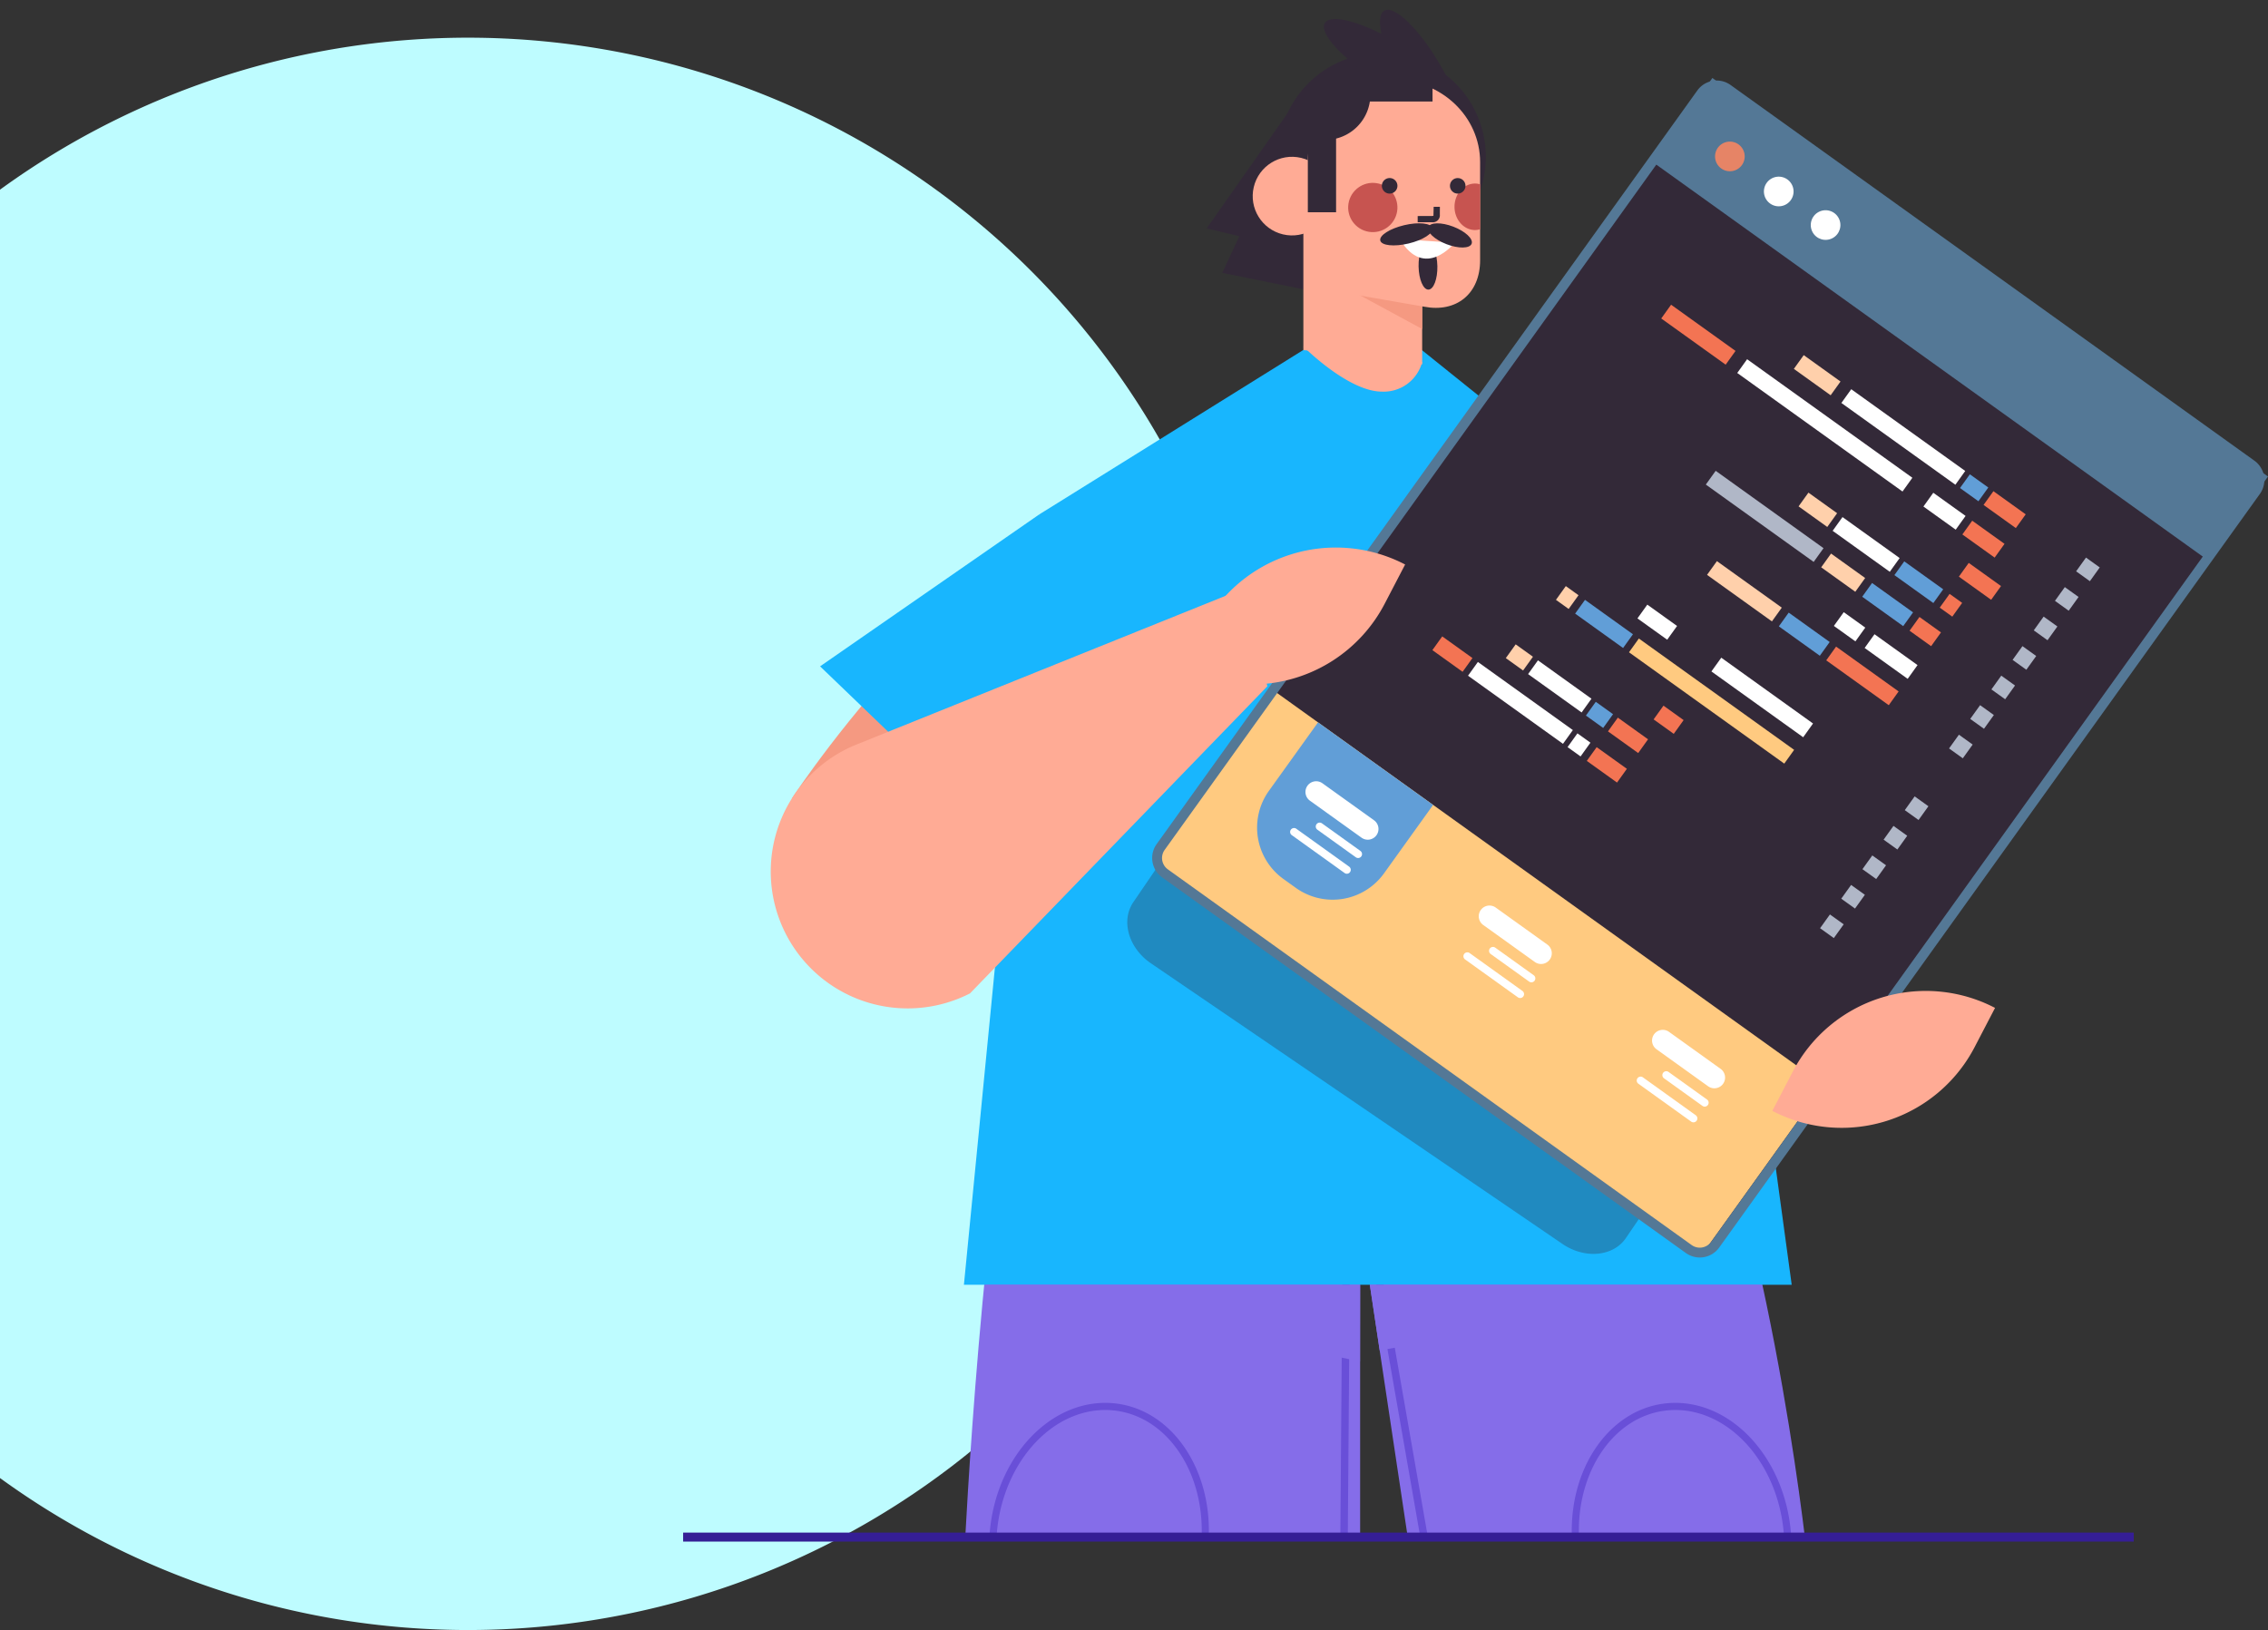 <svg xmlns="http://www.w3.org/2000/svg" width="505" height="363" viewBox="0 0 505 363"><rect x="0" y="0" width="505" height="363" fill="#333333" stroke="none"/><g transform="translate(-180 -20841)"><path d="M1750.1,4144.686a177.319,177.319,0,0,0-281.521-143.455v286.911A177.319,177.319,0,0,0,1750.1,4144.686Z" transform="translate(-1288.581 16882.01)" fill="#befcff"/><g transform="translate(332.109 20841)"><g transform="translate(19.5)"><g transform="translate(0 77.338)"><path d="M2253.6,3157.476c1.179-1.893,48.125-72.218,84.683-62.2,35.379,9.7-55.641,95.71-55.641,95.71Z" transform="translate(-2248.893 -3056.992)" fill="#f59981"/><path d="M2318.6,3127.913l48.786-33.827,13.315,52.456-17.651,24.083Z" transform="translate(-2307.606 -3056.858)" fill="#18b6fe"/><path d="M2205.466,3618.072h8.83a39.693,39.693,0,0,1,38.7,30.878h-86.227A39.694,39.694,0,0,1,2205.466,3618.072Z" transform="translate(-2122.765 -3383.682)" fill="#a35a5f"/><path d="M2181.294,3333.336h70.719v138.017h-87.939C2165.225,3449.9,2170.045,3372.279,2181.294,3333.336Z" transform="translate(-2120.771 -3206.084)" fill="#856de9"/><g transform="translate(126.831 205.995)"><g transform="translate(0)"><path d="M2170.625,3542.608l1.661.013-.458,59.261h-1.662Z" transform="translate(-2170.167 -3542.608)" fill="#694fd8"/></g></g><path d="M1938.251,3618.025h8.426c18.946,0,36.789,13.2,43.511,30.9H1904.02C1905.427,3631.224,1919.3,3618.025,1938.251,3618.025Z" transform="translate(-1761.094 -3383.652)" fill="#a35a5f"/><path d="M1900.8,3333.556h70.719c24.986,38.9,35.833,116.564,38.419,137.934h-88.423Z" transform="translate(-1779.63 -3206.222)" fill="#856de9"/><g transform="translate(134.361 205.859)"><g transform="translate(0)"><path d="M2123.851,3542.531l1.637-.285,10.381,59.41h-1.687Z" transform="translate(-2123.851 -3542.246)" fill="#694fd8"/></g></g><path d="M1775.567,3211.708h91.16s-15.755,43.146-58.32,43.146C1773.818,3254.854,1775.567,3211.708,1775.567,3211.708Z" transform="translate(-1589.292 -3130.222)" fill="#f37453"/><path d="M1908.691,3203.92h184.316l-21.741-159.434-61.382-49.337h-24.657l-59.776,37.228Z" transform="translate(-1865.67 -2995.149)" fill="#18b6fe"/><path d="M1995.119,3112.4l-71.894,105.415c-2.8,4.111-9.12,4.7-14.08,1.322l-91.689-62.533a12.73,12.73,0,0,1-2.978-2.817c-2.289-3.007-2.935-6.757-1.506-9.75a6.7,6.7,0,0,1,.579-1.021l71.895-105.415c2.8-4.111,9.118-4.7,14.073-1.321l91.689,62.533C1996.168,3102.193,1997.923,3108.286,1995.119,3112.4Z" transform="translate(-1732.817 -3019.433)" fill="#332938" opacity="0.31"/><g transform="translate(178.359 235.074)"><g transform="translate(0)"><path d="M1955.963,3647.037c-1.97-14.571-12.264-25.558-23.945-25.558a18.38,18.38,0,0,0-2.45.165c-11.621,1.572-19.707,14.016-18.983,28.44H1909c-.728-15.206,7.938-28.334,20.359-30.014a20.01,20.01,0,0,1,2.663-.18c12.472,0,23.443,11.579,25.519,26.934.148,1.091.243,2.178.3,3.26h-1.59C1956.192,3649.073,1956.1,3648.056,1955.963,3647.037Z" transform="translate(-1908.953 -3619.889)" fill="#694fd8"/></g></g><g transform="translate(48.679 235.074)"><path d="M2281.859,3621.643a18.384,18.384,0,0,0-2.449-.165c-11.681,0-21.975,10.988-23.945,25.558-.138,1.02-.229,2.036-.28,3.047h-1.59c.053-1.082.149-2.169.3-3.26,2.076-15.355,13.047-26.934,25.519-26.934a20.013,20.013,0,0,1,2.662.18c12.42,1.68,21.088,14.809,20.36,30.014h-1.59C2301.566,3635.66,2293.479,3623.215,2281.859,3621.643Z" transform="translate(-2253.594 -3619.889)" fill="#694fd8"/></g><path d="M2164.074,3549.986l83.675,17.067.032-17.067Z" transform="translate(-2116.539 -3341.214)" fill="#856de9"/><path d="M1926.043,3549.986l2.194,14.607,85.216-14.607Z" transform="translate(-1792.644 -3341.214)" fill="#856de9"/><path d="M2329.57,3159.707l-66.206,68.392a30.488,30.488,0,0,1-42.156-15.751h0a30.488,30.488,0,0,1,16.883-39.673l86.2-34.735Z" transform="translate(-2218.99 -3084.211)" fill="#ffab95"/></g><g transform="translate(97.075 0)"><path d="M2202.1,2852.861l-19,27.066,27.009,6.478Z" transform="translate(-2183.101 -2829.063)" fill="#332938"/><ellipse cx="23.151" cy="23.151" rx="23.151" ry="23.151" transform="translate(21.794 62.773) rotate(-103.283)" fill="#332938"/><ellipse cx="16.94" cy="4.77" rx="16.94" ry="4.77" transform="matrix(-0.851, -0.525, 0.525, -0.851, 52.646, 26.973)" fill="#332938"/><ellipse cx="16.94" cy="4.77" rx="16.94" ry="4.77" transform="matrix(-0.498, -0.867, 0.867, -0.498, 52.289, 34.128)" fill="#332938"/><g transform="translate(3.474 17.79)"><path d="M2175.545,2893.64l-10.075,21.621,30.169,6.109Z" transform="translate(-2165.47 -2872.287)" fill="#332938"/><path d="M2153.817,2948.942l-26.452-3.183v-30.789h26.452Z" transform="translate(-2109.31 -2885.592)" fill="#ffab95"/><path d="M2127.365,2962.258H2142.7v8.3Z" transform="translate(-2098.193 -2915.086)" fill="#f59981"/><path d="M2119.031,2887.408l-25.96-4.51v-27.686c0-10.118,8.594-18.32,19.194-18.32h0c10.6,0,19.194,8.2,19.194,18.32v21.817C2131.459,2884.6,2126.11,2888.758,2119.031,2887.408Z" transform="translate(-2074.049 -2836.893)" fill="#ffab95"/><ellipse cx="5.174" cy="2.092" rx="5.174" ry="2.092" transform="translate(43.807 46.745) rotate(-91.09)" fill="#332938"/><path d="M2098.763,2898.418v10.006a3.933,3.933,0,0,1-1.136.173c-2.522,0-4.573-2.321-4.573-5.176,0-2.87,2.051-5.175,4.573-5.175A3.924,3.924,0,0,1,2098.763,2898.418Z" transform="translate(-2041.346 -2875.16)" fill="#c75450"/><ellipse cx="8.754" cy="8.754" rx="8.754" ry="8.754" transform="translate(22.037 36.416) rotate(-166.717)" fill="#ffab95"/><ellipse cx="5.484" cy="5.484" rx="5.484" ry="5.484" transform="translate(38.048 34.71) rotate(-170.783)" fill="#c75450"/><g transform="translate(35.532 21.86)"><path d="M2108.133,2931.122l12.218.82S2113.689,2940.405,2108.133,2931.122Z" transform="translate(-2104.141 -2917.526)" fill="#fff"/><path d="M2145.473,2896.722a1.732,1.732,0,1,1-1.732-1.732A1.732,1.732,0,0,1,2145.473,2896.722Z" transform="translate(-2142.008 -2894.99)" fill="#332938"/><ellipse cx="1.732" cy="1.732" rx="1.732" ry="1.732" transform="translate(15.157 0)" fill="#332938"/><g transform="translate(7.974 6.397)"><path d="M2120.321,2915.444a1.564,1.564,0,0,0,1.49-1.742l.011-1.7-1.386-.006-.051,2.012-.056-.009-.2.045-3.254.011,0,1.386,3.255-.011A1.039,1.039,0,0,0,2120.321,2915.444Z" transform="translate(-2116.875 -2911.992)" fill="#332938"/></g></g></g><path d="M2127.364,2996.8l26.453,3.455a8.863,8.863,0,0,1-8.967,6.588C2137.339,3006.838,2127.364,2996.8,2127.364,2996.8Z" transform="translate(-2105.836 -2919.629)" fill="#ffab95"/><ellipse cx="5.174" cy="2.092" rx="5.174" ry="2.092" transform="translate(58.245 56.236) rotate(-159.008)" fill="#332938"/><path d="M2121.254,2925.6c.267,1.127,3.083,1.425,6.29.665s5.59-2.29,5.322-3.417-3.083-1.425-6.29-.665S2120.987,2924.469,2121.254,2925.6Z" transform="translate(-2082.6 -2872.035)" fill="#332938"/><rect width="6.29" height="27.648" transform="translate(22.522 19.621)" fill="#332938"/><path d="M0,0H10.045a0,0,0,0,1,0,0V4.674A10.045,10.045,0,0,1,0,14.719H0a0,0,0,0,1,0,0V0A0,0,0,0,1,0,0Z" transform="translate(26.401 16.439)" fill="#332938"/><rect width="16.527" height="6.166" transform="translate(33.761 16.439)" fill="#332938"/></g><g transform="translate(84.942 17.369)"><g transform="translate(0)"><path d="M1633.683,3015.65l116.633,83.666a4.2,4.2,0,0,0,5.867-.965l120.4-167.838a4.2,4.2,0,0,0-.965-5.867l-116.633-83.666a4.2,4.2,0,0,0-5.866.966l-120.4,167.838A4.2,4.2,0,0,0,1633.683,3015.65Z" transform="translate(-1630.833 -2838.53)" fill="#332938"/><rect width="149.939" height="46.498" transform="matrix(-0.813, -0.583, 0.583, -0.813, 122.405, 262.042)" fill="#ffca80"/><rect width="152.257" height="22.954" transform="translate(235.069 107.399) rotate(-144.346)" fill="#547896"/><path d="M1631.225,3014.726l116.633,83.666a5.309,5.309,0,0,0,7.4-1.217l120.4-167.838a5.308,5.308,0,0,0-1.218-7.4L1757.8,2838.271a5.308,5.308,0,0,0-7.4,1.218l-120.4,167.838A5.308,5.308,0,0,0,1631.225,3014.726Zm241.931-91a3.11,3.11,0,0,1,.713,4.334l-120.4,167.838a3.11,3.11,0,0,1-4.334.713l-116.633-83.666a3.108,3.108,0,0,1-.713-4.333l120.4-167.838a3.109,3.109,0,0,1,4.334-.713Z" transform="translate(-1629.016 -2836.713)" fill="#547896"/><g transform="translate(136.213 21.971)"><path d="M1913.565,2899.388a3.3,3.3,0,1,1-.758-4.6A3.3,3.3,0,0,1,1913.565,2899.388Z" transform="translate(-1907.584 -2894.165)" fill="#fff"/></g><g transform="translate(125.33 14.164)"><path d="M1942.488,2878.64a3.3,3.3,0,1,1-.758-4.6A3.3,3.3,0,0,1,1942.488,2878.64Z" transform="translate(-1936.506 -2873.417)" fill="#e68466"/></g><g transform="translate(145.478 28.289)"><ellipse cx="3.3" cy="3.3" rx="3.3" ry="3.3" transform="translate(3.095 8.923) rotate(-117.972)" fill="#fff"/></g></g><g transform="translate(62.387 50.494)"><g transform="translate(0 0)"><g transform="translate(0 62.658)"><rect width="3.768" height="3.768" transform="matrix(-0.813, -0.583, 0.583, -0.813, 108.251, 52.089)" fill="#b0b7c7"/><rect width="3.768" height="3.768" transform="matrix(-0.813, -0.583, 0.583, -0.813, 103.535, 58.663)" fill="#b0b7c7"/><rect width="3.768" height="3.768" transform="translate(98.82 65.237) rotate(-144.346)" fill="#b0b7c7"/><rect width="3.768" height="3.768" transform="matrix(-0.813, -0.583, 0.583, -0.813, 94.104, 71.811)" fill="#b0b7c7"/><rect width="3.768" height="3.768" transform="matrix(-0.813, -0.583, 0.583, -0.813, 89.388, 78.384)" fill="#b0b7c7"/><rect width="25.145" height="3.768" transform="translate(82.562 33.662) rotate(-144.346)" fill="#fff"/><rect width="42.525" height="3.768" transform="matrix(-0.813, -0.583, 0.583, -0.813, 78.352, 39.531)" fill="#ffca80"/><rect width="5.519" height="3.768" transform="translate(53.746 32.903) rotate(-144.346)" fill="#f37453"/><rect width="8.279" height="3.768" transform="translate(45.827 37.179) rotate(-144.346)" fill="#f37453"/><rect width="8.279" height="3.768" transform="translate(41.112 43.753) rotate(-144.347)" fill="#f37453"/><rect width="8.279" height="3.768" transform="translate(6.727 19.088) rotate(-144.346)" fill="#f37453"/><rect width="3.562" height="3.768" transform="translate(32.996 37.932) rotate(-144.346)" fill="#fff"/><rect width="26.023" height="3.768" transform="translate(29.083 35.124) rotate(-144.346)" fill="#fff"/><rect width="4.731" height="3.768" transform="translate(38.032 31.588) rotate(-144.346)" fill="#619ed7"/><rect width="4.731" height="3.768" transform="matrix(-0.813, -0.583, 0.583, -0.813, 20.198, 18.795)" fill="#ffd0ab"/><rect width="14.655" height="3.768" transform="matrix(-0.813, -0.583, 0.583, -0.813, 33.227, 28.141)" fill="#fff"/><rect width="3.482" height="3.768" transform="translate(30.344 5.092) rotate(-144.346)" fill="#ffd0ab"/><rect width="13.142" height="3.768" transform="translate(42.464 13.786) rotate(-144.347)" fill="#619ed7"/><rect width="8.149" height="3.768" transform="matrix(-0.813, -0.583, 0.583, -0.813, 52.286, 11.943)" fill="#fff"/></g><g transform="translate(50.965)"><rect width="3.768" height="3.768" transform="matrix(-0.813, -0.583, 0.583, -0.813, 95.436, 61.566)" fill="#b0b7c7"/><rect width="3.768" height="3.768" transform="translate(90.72 68.14) rotate(-144.346)" fill="#b0b7c7"/><rect width="3.768" height="3.768" transform="matrix(-0.813, -0.583, 0.583, -0.813, 86.005, 74.713)" fill="#b0b7c7"/><rect width="3.768" height="3.768" transform="translate(81.289 81.287) rotate(-144.346)" fill="#b0b7c7"/><rect width="3.768" height="3.768" transform="matrix(-0.813, -0.583, 0.583, -0.813, 76.573, 87.861)" fill="#b0b7c7"/><rect width="3.768" height="3.768" transform="matrix(-0.813, -0.583, 0.583, -0.813, 71.858, 94.434)" fill="#b0b7c7"/><rect width="3.768" height="3.768" transform="translate(67.142 101.008) rotate(-144.346)" fill="#b0b7c7"/><rect width="8.845" height="3.768" transform="translate(78.949 49.739) rotate(-144.346)" fill="#f37453"/><rect width="8.845" height="3.768" transform="matrix(-0.813, -0.583, 0.583, -0.813, 74.233, 56.313)" fill="#f37453"/><rect width="8.845" height="3.768" transform="translate(73.453 65.71) rotate(-144.346)" fill="#f37453"/><rect width="3.44" height="3.768" transform="matrix(-0.813, -0.583, 0.583, -0.813, 64.802, 69.46)" fill="#f37453"/><rect width="17.646" height="3.768" transform="matrix(-0.813, -0.583, 0.583, -0.813, 14.338, 13.347)" fill="#f37453"/><rect width="8.845" height="3.768" transform="matrix(-0.813, -0.583, 0.583, -0.813, 65.563, 50.093)" fill="#fff"/><rect width="45.288" height="3.768" transform="translate(53.716 41.595) rotate(-144.346)" fill="#fff"/><rect width="5.054" height="3.768" transform="translate(70.621 43.765) rotate(-144.346)" fill="#619ed7"/><rect width="10.083" height="3.768" transform="translate(37.716 20.161) rotate(-144.347)" fill="#ffd0ab"/><rect width="31.237" height="3.768" transform="translate(65.487 40.082) rotate(-144.347)" fill="#fff"/><rect width="10.673" height="3.768" transform="translate(60.581 66.432) rotate(-144.346)" fill="#619ed7"/><rect width="7.864" height="3.768" transform="translate(36.961 49.488) rotate(-144.346)" fill="#ffd0ab"/><rect width="29.552" height="3.768" transform="translate(33.934 57.274) rotate(-144.346)" fill="#b0b7c7"/><rect width="15.658" height="3.768" transform="translate(50.881 59.474) rotate(-144.346)" fill="#fff"/><rect width="5.897" height="3.768" transform="matrix(-0.813, -0.583, 0.583, -0.813, 60.086, 76.034)" fill="#f37453"/><rect width="9.34" height="3.768" transform="matrix(-0.813, -0.583, 0.583, -0.813, 43.202, 63.922)" fill="#ffd0ab"/><rect width="11.232" height="3.768" transform="translate(53.869 71.574) rotate(-144.346)" fill="#619ed7"/><rect width="11.793" height="3.768" transform="translate(54.865 83.312) rotate(-144.346)" fill="#fff"/><rect width="17.135" height="3.768" transform="translate(50.655 89.181) rotate(-144.346)" fill="#f37453"/><rect width="17.769" height="3.768" transform="matrix(-0.813, -0.583, 0.583, -0.813, 24.639, 70.519)" fill="#ffd0ab"/><rect width="11.232" height="3.768" transform="translate(35.306 78.17) rotate(-144.346)" fill="#619ed7"/><rect width="5.897" height="3.768" transform="matrix(-0.813, -0.583, 0.583, -0.813, 43.229, 74.965)" fill="#fff"/></g></g></g><path d="M14.078,0h3.379A14.078,14.078,0,0,1,31.535,14.078V32.828a0,0,0,0,1,0,0H0a0,0,0,0,1,0,0V14.078A14.078,14.078,0,0,1,14.078,0Z" transform="translate(43.415 188.557) rotate(-144.347)" fill="#619ed7"/><g transform="translate(107.889 211.974)"><path d="M1949.1,3403.449l11.487,8.24a2.387,2.387,0,0,0,3.331-.548h0a2.387,2.387,0,0,0-.549-3.331l-11.487-8.24a2.387,2.387,0,0,0-3.331.549h0A2.386,2.386,0,0,0,1949.1,3403.449Z" transform="translate(-1944.693 -3399.123)" fill="#fff"/><path d="M1958.211,3425.187l8.558,6.139a.872.872,0,0,0,1.217-.2h0a.872.872,0,0,0-.2-1.217l-8.558-6.139a.872.872,0,0,0-1.217.2h0A.872.872,0,0,0,1958.211,3425.187Z" transform="translate(-1952.139 -3414.394)" fill="#fff"/><path d="M1964.882,3428.39l11.756,8.433a.872.872,0,0,0,1.217-.2h0a.872.872,0,0,0-.2-1.217l-11.755-8.433a.872.872,0,0,0-1.217.2h0A.872.872,0,0,0,1964.882,3428.39Z" transform="translate(-1964.518 -3416.391)" fill="#fff"/></g><g transform="translate(69.301 184.293)"><path d="M2051.655,3329.884l11.487,8.24a2.387,2.387,0,0,0,3.331-.548h0a2.387,2.387,0,0,0-.549-3.331l-11.487-8.24a2.387,2.387,0,0,0-3.331.548h0A2.387,2.387,0,0,0,2051.655,3329.884Z" transform="translate(-2047.246 -3325.557)" fill="#fff"/><path d="M2060.764,3351.622l8.558,6.139a.872.872,0,0,0,1.217-.2h0a.872.872,0,0,0-.2-1.217l-8.558-6.139a.872.872,0,0,0-1.217.2h0A.872.872,0,0,0,2060.764,3351.622Z" transform="translate(-2054.692 -3340.828)" fill="#fff"/><path d="M2067.435,3354.825l11.755,8.433a.872.872,0,0,0,1.217-.2h0a.872.872,0,0,0-.2-1.217l-11.756-8.433a.872.872,0,0,0-1.217.2h0A.872.872,0,0,0,2067.435,3354.825Z" transform="translate(-2067.071 -3342.826)" fill="#fff"/></g><g transform="translate(30.713 156.612)"><path d="M2154.209,3256.319l11.487,8.24a2.387,2.387,0,0,0,3.331-.548h0a2.388,2.388,0,0,0-.548-3.331l-11.487-8.24a2.387,2.387,0,0,0-3.331.548h0A2.387,2.387,0,0,0,2154.209,3256.319Z" transform="translate(-2149.8 -3251.991)" fill="#fff"/><path d="M2163.318,3278.056l8.558,6.139a.872.872,0,0,0,1.217-.2h0a.872.872,0,0,0-.2-1.217l-8.558-6.139a.873.873,0,0,0-1.218.2h0A.872.872,0,0,0,2163.318,3278.056Z" transform="translate(-2157.246 -3267.263)" fill="#fff"/><path d="M2169.989,3281.259l11.756,8.433a.872.872,0,0,0,1.217-.2h0a.872.872,0,0,0-.2-1.217l-11.755-8.433a.872.872,0,0,0-1.218.2h0A.872.872,0,0,0,2169.989,3281.259Z" transform="translate(-2169.625 -3269.26)" fill="#fff"/></g></g><path d="M0,0H9.861A33.385,33.385,0,0,1,43.246,33.385v0a0,0,0,0,1,0,0H33.385A33.385,33.385,0,0,1,0,0V0A0,0,0,0,1,0,0Z" transform="translate(141.262 125.712) rotate(117.516)" fill="#ffab95"/><path d="M0,0H9.861A33.385,33.385,0,0,1,43.246,33.385v0a0,0,0,0,1,0,0H33.385A33.385,33.385,0,0,1,0,0V0A0,0,0,0,1,0,0Z" transform="matrix(-0.462, 0.887, -0.887, -0.462, 272.616, 224.453)" fill="#ffab95"/></g><g transform="translate(0 342.304)"><line x1="323" transform="translate(0)" fill="none" stroke="#351e95" stroke-width="2"/></g></g></g></svg>